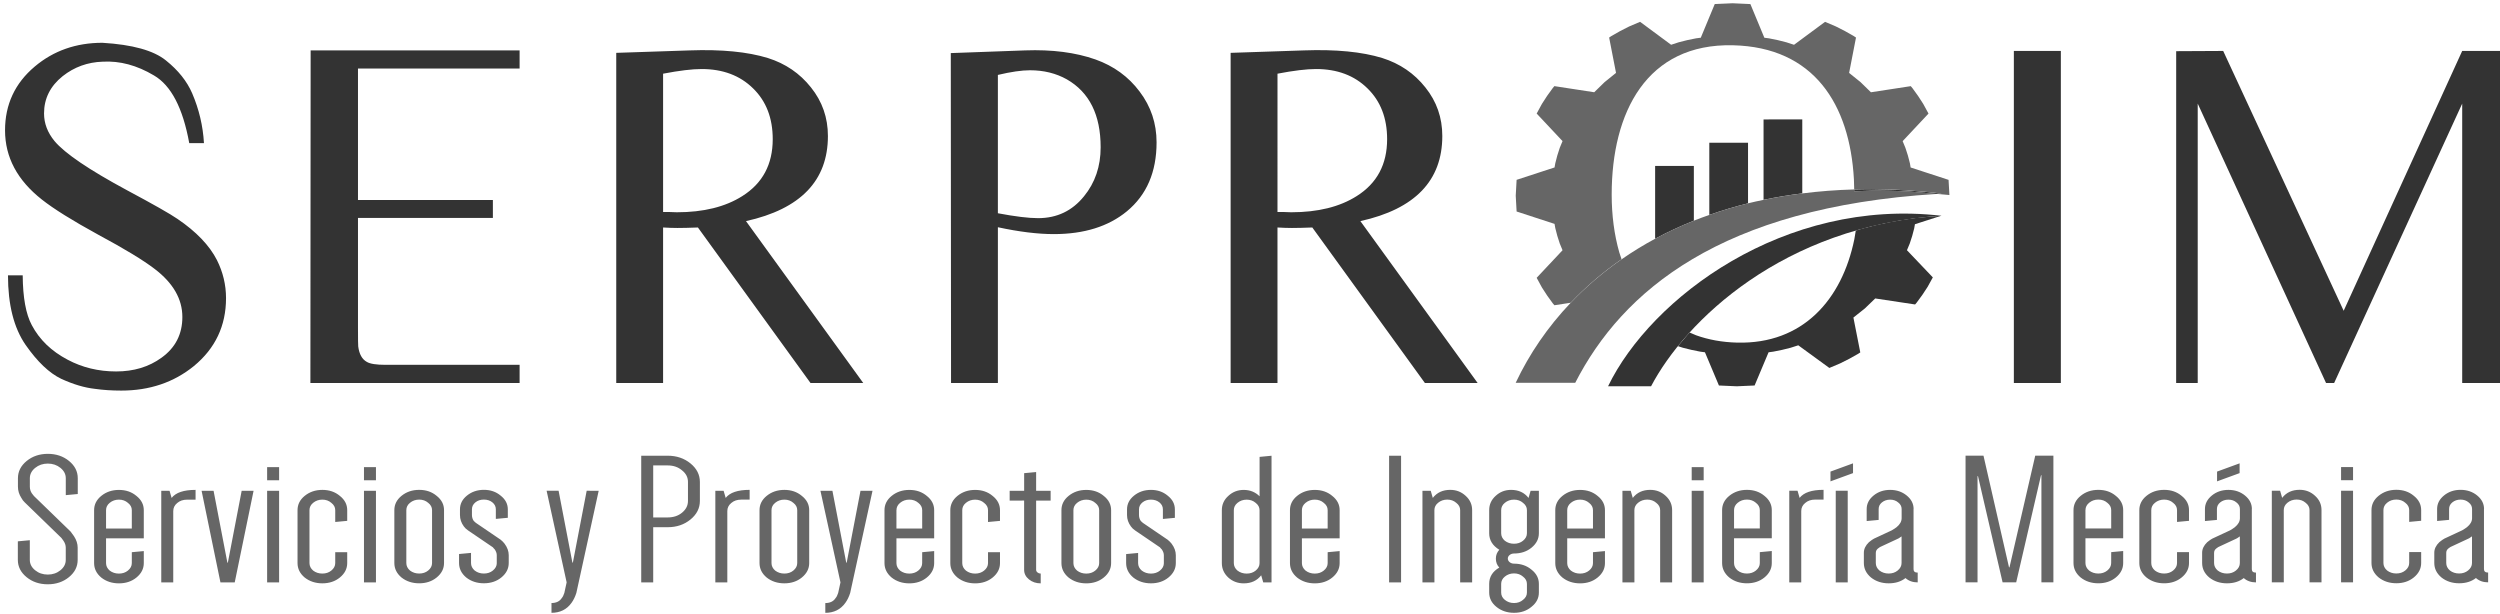 <?xml version="1.0" encoding="UTF-8" standalone="no"?>
<!-- Created with Inkscape (http://www.inkscape.org/) -->

<svg
   xml:space="preserve"
   id="svg5"
   version="1.1"
   viewBox="0 0 84.554 20.782"
   height="20.782mm"
   width="84.554mm"
   sodipodi:docname="LogoEscalaGrises.svg"
   inkscape:version="1.3.2 (091e20e, 2023-11-25, custom)"
   xmlns:inkscape="http://www.inkscape.org/namespaces/inkscape"
   xmlns:sodipodi="http://sodipodi.sourceforge.net/DTD/sodipodi-0.dtd"
   xmlns="http://www.w3.org/2000/svg"
   xmlns:svg="http://www.w3.org/2000/svg"><sodipodi:namedview
     id="namedview1"
     pagecolor="#ffffff"
     bordercolor="#000000"
     borderopacity="0.25"
     inkscape:showpageshadow="2"
     inkscape:pageopacity="0.0"
     inkscape:pagecheckerboard="0"
     inkscape:deskcolor="#d1d1d1"
     inkscape:document-units="mm"
     inkscape:zoom="2.3697555"
     inkscape:cx="107.60604"
     inkscape:cy="-11.604573"
     inkscape:window-width="1920"
     inkscape:window-height="991"
     inkscape:window-x="-9"
     inkscape:window-y="-9"
     inkscape:window-maximized="1"
     inkscape:current-layer="svg5" /><defs
     id="defs2" /><g
     transform="matrix(0.265,0,0,0.265,-101.651,-63.65)"
     id="g27"
     class="UnoptimicedTransforms"
     style="fill:#1a1a1a;fill-opacity:0.232"><g
       id="layer5"
       transform="matrix(3.736,0,0,3.736,125.865,-245.382)"
       style="fill:#333333;fill-opacity:1"><path
         d="m 588,289 c 5.529,-11.424 22.735,-24.326 42.947,-21.984 C 610.536,268.348 597.949,280.617 593.544,289 Z"
         fill="#ffffff"
         fill-rule="evenodd"
         id="path13"
         transform="matrix(0.265,0,0,0.265,-31.902,66.582)"
         style="fill:#333333;fill-opacity:1;stroke:none;stroke-opacity:1"
         sodipodi:nodetypes="cccc" /><path
         d="m 129.23,134.051 v 2.746 c 0.428,-0.09 0.869,-0.163 1.323,-0.22 v -2.527 z"
         style="stroke:none;stroke-opacity:1;fill:#333333;fill-opacity:1"
         id="path14" /><path
         d="m 127.377,137.313 c 0.425,-0.15 0.866,-0.283 1.323,-0.396 v -2.071 h -1.323 z"
         style="stroke:none;stroke-opacity:1;fill:#333333;fill-opacity:1"
         id="path17" /><path
         d="m 125.526,135.639 v 2.488 c 0.42,-0.226 0.861,-0.432 1.323,-0.617 v -1.871 z"
         id="path1"
         style="stroke:none;stroke-opacity:1;fill:#333333;fill-opacity:1" /><path
         d="m 631,267 -3.44,1.108 -0.093,0.529 c -0.155,0.665 -0.348,1.319 -0.575,1.958 l -0.361,0.864 3.336,3.504 -0.675,1.225 c -0.431,0.694 -0.899,1.368 -1.401,2.019 l -0.211,0.246 -5.138,-0.776 -1.34,1.29 -1.474,1.172 0.887,4.496 -0.282,0.184 c -0.744,0.44 -1.514,0.849 -2.307,1.226 l -1.4,0.591 -4.005,-2.919 -0.987,0.316 c -0.731,0.199 -1.478,0.367 -2.238,0.503 l -0.605,0.081 -1.801,4.281 -2.3,0.102 -2.3,-0.102 -1.801,-4.281 -0.605,-0.081 c -0.76,-0.136 -1.507,-0.304 -2.238,-0.503 l -0.646,-0.207 1.287,-1.517 0.227,-0.239 0.824,0.352 c 1.588,0.572 3.357,0.901 5.308,0.949 8.454,0.21 13.503,-5.534 15.099,-13.32 l 0.188,-1.121 0.739,-0.231 c 2.228,-0.611 4.581,-1.088 7.058,-1.402 z"
         fill="#ffffff"
         fill-rule="evenodd"
         id="path23"
         transform="matrix(0.265,0,0,0.265,-31.902,66.582)"
         style="fill:#333333;fill-opacity:1;stroke:none;stroke-opacity:1" /></g><g
       id="layer6"
       transform="matrix(3.736,0,0,3.736,125.865,-245.382)"
       style="fill:#1a1a1a;fill-opacity:0.089;stroke:none;stroke-opacity:1"><path
         id="path18"
         style="fill-rule:evenodd;stroke:none;stroke-opacity:1;fill:#666666;fill-opacity:1"
         d="M 132.326 136.443 C 131.714 136.459 131.125 136.506 130.553 136.578 C 130.099 136.635 129.657 136.708 129.23 136.798 C 129.052 136.835 128.874 136.873 128.701 136.916 C 128.243 137.029 127.802 137.163 127.377 137.313 C 127.198 137.376 127.021 137.44 126.848 137.51 C 126.386 137.695 125.945 137.9 125.525 138.127 C 125.123 138.343 124.741 138.579 124.379 138.83 C 124.379 138.83 124.379 138.83 124.378 138.83 L 124.378 138.83 C 123.735 139.277 123.155 139.775 122.641 140.316 L 122.64 140.316 C 121.858 141.139 121.229 142.059 120.763 143.047 L 122.797 143.047 C 124.4 139.918 127.773 137.053 135.14 136.597 L 134.222 136.515 C 133.769 136.49 133.326 136.479 132.892 136.483 L 132.329 136.507 L 132.326 136.443 z M 124.393 139.002 C 124.27 139.09 124.149 139.179 124.03 139.271 C 124.149 139.179 124.27 139.09 124.393 139.002 z M 123.995 139.298 C 123.879 139.389 123.764 139.482 123.652 139.576 C 123.764 139.482 123.879 139.389 123.995 139.298 z M 123.618 139.605 C 123.501 139.704 123.387 139.804 123.275 139.907 C 123.164 140.01 123.056 140.114 122.95 140.22 C 123.056 140.114 123.164 140.01 123.275 139.907 C 123.387 139.805 123.501 139.704 123.618 139.605 z " /><path
         d="m 135.14,136.597 c 0.059,-0.004 0.115,-0.009 0.175,-0.012 -0.826,-0.098 -1.623,-0.147 -2.39,-0.152 -0.202,-0.001 -0.4,0.005 -0.598,0.01 l 0.002,0.064 0.564,-0.024 c 0.434,-0.004 0.877,0.007 1.33,0.032 z"
         style="fill-rule:evenodd;stroke:none;stroke-opacity:1;fill:#333333;fill-opacity:1"
         id="path10" /><path
         d="m 128.172,130.082 -0.609,0.027 -0.477,1.15 -0.161,0.021 c -0.201,0.036 -0.399,0.082 -0.592,0.135 l -0.261,0.085 -1.06,-0.784 -0.371,0.158 c -0.21,0.101 -0.414,0.211 -0.611,0.329 l -0.075,0.05 0.235,1.208 -0.39,0.315 -0.355,0.346 -1.361,-0.209 -0.055,0.066 c -0.133,0.175 -0.257,0.356 -0.371,0.542 l -0.179,0.329 0.884,0.941 -0.096,0.232 c -0.06,0.172 -0.111,0.347 -0.152,0.526 l -0.025,0.142 -1.296,0.423 -0.03,0.541 0.03,0.541 1.296,0.423 0.025,0.142 c 0.041,0.179 0.092,0.354 0.152,0.526 l 0.096,0.232 -0.884,0.942 0.179,0.329 c 0.114,0.187 0.238,0.367 0.371,0.542 l 0.055,0.066 0.557,-0.085 c 0.514,-0.541 1.094,-1.04 1.738,-1.486 l -0.077,-0.233 c -0.173,-0.605 -0.26,-1.272 -0.26,-1.976 0,-2.817 1.198,-5.171 4.145,-5.101 2.763,0.065 3.988,2.015 4.13,4.58 l 0.01,0.343 c 0.198,-0.005 0.395,-0.011 0.598,-0.01 0.767,0.004 1.564,0.053 2.39,0.152 -0.059,0.003 -0.116,0.008 -0.175,0.012 l 0.439,0.039 -0.029,-0.518 -1.296,-0.423 -0.024,-0.142 c -0.041,-0.179 -0.092,-0.354 -0.153,-0.526 l -0.095,-0.232 0.883,-0.941 -0.179,-0.329 c -0.114,-0.186 -0.238,-0.367 -0.371,-0.542 l -0.056,-0.066 -1.361,0.209 -0.354,-0.346 -0.391,-0.315 0.235,-1.208 -0.075,-0.05 c -0.197,-0.118 -0.401,-0.228 -0.611,-0.329 l -0.371,-0.158 -1.06,0.784 -0.261,-0.085 c -0.193,-0.053 -0.391,-0.099 -0.592,-0.135 l -0.161,-0.021 -0.477,-1.15 z"
         style="fill-rule:evenodd;stroke:none;stroke-opacity:1;fill:#666666;fill-opacity:1"
         id="path8" /></g><g
       id="layer4"
       transform="matrix(3.78,0,0,3.78,120.573,-251.65)"
       style="fill:#333333;fill-opacity:1;stroke:none;stroke-opacity:1"><path
         d="m 139.164,143.047 h -1.587 v -11.212 h 1.587 z m 3.894,-11.203 1.587,-0.008 4.068,8.773 4.002,-8.773 h 1.587 v 11.212 h -1.587 v -9.434 l -4.324,9.434 h -0.273 l -4.333,-9.434 v 9.434 h -0.728 z"
         id="text11"
         style="stroke-width:0.265;fill:#333333;fill-opacity:1;stroke:none;stroke-opacity:1"
         aria-label="IM" /><path
         d="m 29.344,-30.562 h -1.875 q -1.219,-6.719 -4.5,-8.625 -3.25,-1.938 -6.531,-1.75 -2.875,0.094 -5.094,1.844 -2.375,1.906 -2.375,4.75 0,1.906 1.344,3.531 1.969,2.344 9.219,6.25 5.031,2.688 6.438,3.656 3.594,2.438 5.031,5.25 1.156,2.312 1.156,4.844 0,5.281 -4.094,8.656 -3.844,3.125 -9.25,3.125 -1.812,0 -3.344,-0.219 -2,-0.219 -4.312,-1.281 Q 8.875,-1.625 6.625,-4.844 q -2.25,-3.25 -2.25,-8.875 H 6.25 q 0.031,4.25 1.156,6.344 1.469,2.781 4.562,4.406 2.812,1.5 6.188,1.5 3.375,0 5.781,-1.75 2.656,-1.906 2.656,-5.188 0,-3.438 -3.531,-6.125 Q 20.906,-16.188 15.906,-18.875 10.938,-21.594 8.688,-23.375 4,-27.062 4,-32.188 q 0,-4.938 3.781,-8.125 3.594,-3.031 8.625,-3.031 5.75,0.344 8.094,2.25 2.344,1.875 3.344,4.188 1.312,3.062 1.5,6.344 z M 69.562,0 H 42.906 l 0.031,-42.375 h 26.625 v 2.312 H 48.969 v 16.75 h 17.188 v 2.281 H 48.969 V -7.062 q 0,2.188 0.031,2.406 0.188,1.469 1.094,1.969 0.625,0.375 2.375,0.375 H 69.562 Z M 106.625,0 92.281,-19.812 q -1.594,0.062 -2.594,0.062 -0.844,0 -1.844,-0.062 V 0 H 81.875 v -42.062 l 9.344,-0.312 q 6.094,-0.219 9.969,0.969 3.375,1.062 5.5,3.75 2.156,2.688 2.156,6.188 0,8.531 -10.438,10.844 L 113.344,0 Z M 87.844,-21.781 q 0.281,0 0.875,0 0.594,0.031 0.875,0.031 5.094,0 8.344,-2.062 3.875,-2.438 3.875,-7.25 0,-4.031 -2.5,-6.469 Q 96.812,-40 92.75,-40 q -1.812,0 -4.906,0.594 z m 36.656,-20.25 9.469,-0.344 q 5.156,-0.188 8.969,1.156 3.5,1.25 5.625,4.094 2.156,2.844 2.156,6.469 0,5.656 -3.781,8.781 -3.531,2.906 -9.312,2.906 -3.062,0 -7.125,-0.875 V 0 h -5.969 z m 6,20.406 q 3.312,0.625 5.125,0.625 3.594,0 5.844,-2.781 2.125,-2.594 2.125,-6.25 0,-6.188 -4.312,-8.656 -2.062,-1.156 -4.688,-1.156 -1.594,0 -4.094,0.594 z M 184.906,0 170.562,-19.812 q -1.594,0.062 -2.594,0.062 -0.844,0 -1.844,-0.062 V 0 h -5.969 V -42.062 L 169.5,-42.375 q 6.094,-0.219 9.969,0.969 3.375,1.062 5.5,3.75 2.156,2.688 2.156,6.188 0,8.531 -10.438,10.844 L 191.625,0 Z M 166.125,-21.781 q 0.281,0 0.875,0 0.594,0.031 0.875,0.031 5.094,0 8.344,-2.062 3.875,-2.438 3.875,-7.25 0,-4.031 -2.5,-6.469 -2.5,-2.469 -6.562,-2.469 -1.812,0 -4.906,0.594 z"
         id="text9"
         transform="matrix(0.265,0,0,0.265,68.691,143.047)"
         aria-label="SERPR"
         style="fill:#333333;fill-opacity:1;stroke:none;stroke-opacity:1" /></g></g><g
     id="layer2"
     transform="translate(-370.484,-146.831)"
     style="fill:#666666;fill-opacity:1;stroke:none;stroke-opacity:1"><path
       d="m 336.55,182.752 -1.118,-1.329 q -0.063,-0.07 -0.105,-0.169 -0.105,-0.197 -0.105,-0.422 v -0.316 q 0,-0.38 0.267,-0.647 0.267,-0.267 0.647,-0.267 0.38,0 0.647,0.267 0.267,0.267 0.267,0.647 v 0.591 l -0.366,0.042 v -0.633 q 0,-0.225 -0.162,-0.387 -0.162,-0.162 -0.387,-0.162 -0.225,0 -0.387,0.162 -0.162,0.162 -0.162,0.387 v 0.316 q 0,0.141 0.063,0.253 l 0.063,0.098 1.118,1.329 0.105,0.176 q 0.112,0.211 0.112,0.429 v 0.457 q 0,0.38 -0.267,0.647 -0.267,0.267 -0.647,0.267 -0.38,0 -0.647,-0.267 -0.267,-0.267 -0.267,-0.647 V 182.879 l 0.366,-0.042 v 0.738 q 0,0.225 0.162,0.387 0.162,0.162 0.387,0.162 0.225,0 0.387,-0.162 0.162,-0.162 0.162,-0.387 v -0.457 q 0,-0.134 -0.07,-0.26 z m 2.151,0.534 0.366,-0.042 v 0.45 q 0,0.316 -0.225,0.541 -0.218,0.218 -0.534,0.218 -0.316,0 -0.541,-0.218 -0.218,-0.225 -0.218,-0.541 v -1.982 q 0,-0.316 0.218,-0.534 0.225,-0.225 0.541,-0.225 0.316,0 0.534,0.225 0.225,0.218 0.225,0.534 v 1.054 h -1.153 v 0.928 q 0,0.162 0.112,0.281 0.12,0.112 0.281,0.112 0.162,0 0.274,-0.112 0.12,-0.119 0.12,-0.281 z m -0.787,-1.575 v 0.689 h 0.787 v -0.689 q 0,-0.162 -0.12,-0.274 -0.112,-0.12 -0.274,-0.12 -0.162,0 -0.281,0.12 -0.112,0.112 -0.112,0.274 z m 2.735,-0.759 v 0.366 h -0.26 q -0.183,0 -0.302,0.127 -0.12,0.12 -0.12,0.302 v 2.671 h -0.366 v -3.431 h 0.253 l 0.063,0.267 q 0.19,-0.302 0.731,-0.302 z m 1.772,0.035 -0.576,3.431 h -0.436 l -0.576,-3.431 h 0.366 l 0.422,2.692 h 0.014 l 0.422,-2.692 z m 0.78,0 v 3.431 h -0.366 v -3.431 z m -0.366,-0.394 v -0.492 h 0.366 v 0.492 z m 2.081,2.692 h 0.366 v 0.408 q 0,0.316 -0.225,0.541 -0.218,0.218 -0.534,0.218 -0.316,0 -0.541,-0.218 -0.218,-0.225 -0.218,-0.541 v -1.982 q 0,-0.316 0.218,-0.534 0.225,-0.225 0.541,-0.225 0.316,0 0.534,0.225 0.225,0.218 0.225,0.534 v 0.401 l -0.366,0.042 v -0.443 q 0,-0.162 -0.12,-0.274 -0.112,-0.12 -0.274,-0.12 -0.162,0 -0.281,0.12 -0.112,0.112 -0.112,0.274 v 1.982 q 0,0.162 0.112,0.281 0.119,0.112 0.281,0.112 0.162,0 0.274,-0.112 0.12,-0.119 0.12,-0.281 z m 1.244,-2.299 v 3.431 h -0.366 v -3.431 z m -0.366,-0.394 v -0.492 h 0.366 v 0.492 z m 0.928,3.1 v -1.982 q 0,-0.316 0.218,-0.534 0.225,-0.225 0.541,-0.225 0.316,0 0.534,0.225 0.225,0.218 0.225,0.534 v 1.982 q 0,0.316 -0.225,0.541 -0.218,0.218 -0.534,0.218 -0.316,0 -0.541,-0.218 -0.218,-0.225 -0.218,-0.541 z m 0.366,-1.982 v 1.982 q 0,0.162 0.112,0.281 0.12,0.112 0.281,0.112 0.162,0 0.274,-0.112 0.119,-0.119 0.119,-0.281 v -1.982 q 0,-0.162 -0.119,-0.274 -0.112,-0.12 -0.274,-0.12 -0.162,0 -0.281,0.12 -0.112,0.112 -0.112,0.274 z m 2.763,1.982 v -0.295 q 0,-0.105 -0.063,-0.218 -0.007,-0.007 -0.028,-0.035 -0.014,-0.028 -0.028,-0.042 l -0.759,-0.633 q -0.077,-0.063 -0.127,-0.148 -0.119,-0.197 -0.119,-0.429 v -0.211 q 0,-0.302 0.211,-0.513 0.218,-0.218 0.52,-0.218 0.302,0 0.513,0.218 0.218,0.211 0.218,0.513 v 0.316 l -0.366,0.042 v -0.359 q 0,-0.155 -0.105,-0.26 -0.105,-0.105 -0.26,-0.105 -0.155,0 -0.26,0.105 -0.105,0.105 -0.105,0.26 v 0.211 q 0,0.127 0.056,0.225 l 0.063,0.07 0.759,0.633 q 0.07,0.07 0.119,0.148 0.127,0.211 0.127,0.429 v 0.295 q 0,0.316 -0.225,0.541 -0.218,0.218 -0.534,0.218 -0.316,0 -0.541,-0.218 -0.218,-0.225 -0.218,-0.541 v -0.337 l 0.366,-0.042 v 0.38 q 0,0.162 0.112,0.281 0.119,0.112 0.281,0.112 0.162,0 0.274,-0.112 0.12,-0.119 0.12,-0.281 z m 3.114,-2.706 -0.682,3.824 q -0.056,0.218 -0.148,0.373 -0.218,0.373 -0.612,0.373 v -0.366 q 0.218,0 0.316,-0.19 0.042,-0.056 0.077,-0.19 l 0.07,-0.394 -0.612,-3.431 h 0.366 l 0.422,2.692 h 0.014 l 0.422,-2.692 z m 1.666,0.998 h 0.443 q 0.26,0 0.436,-0.176 0.183,-0.183 0.183,-0.443 v -0.71 q 0,-0.26 -0.183,-0.436 -0.176,-0.183 -0.436,-0.183 h -0.443 z m 0.443,0.366 h -0.443 v 2.067 h -0.366 v -4.745 h 0.808 q 0.408,0 0.696,0.288 0.288,0.288 0.288,0.696 v 0.71 q 0,0.408 -0.288,0.696 -0.288,0.288 -0.696,0.288 z m 2.503,-1.399 v 0.366 h -0.26 q -0.183,0 -0.302,0.127 -0.12,0.12 -0.12,0.302 v 2.671 h -0.366 v -3.431 h 0.253 l 0.063,0.267 q 0.19,-0.302 0.731,-0.302 z m 0.302,2.742 v -1.982 q 0,-0.316 0.218,-0.534 0.225,-0.225 0.541,-0.225 0.316,0 0.534,0.225 0.225,0.218 0.225,0.534 v 1.982 q 0,0.316 -0.225,0.541 -0.218,0.218 -0.534,0.218 -0.316,0 -0.541,-0.218 -0.218,-0.225 -0.218,-0.541 z m 0.366,-1.982 v 1.982 q 0,0.162 0.112,0.281 0.12,0.112 0.281,0.112 0.162,0 0.274,-0.112 0.119,-0.119 0.119,-0.281 v -1.982 q 0,-0.162 -0.119,-0.274 -0.112,-0.12 -0.274,-0.12 -0.162,0 -0.281,0.12 -0.112,0.112 -0.112,0.274 z m 3.086,-0.724 -0.682,3.824 q -0.056,0.218 -0.148,0.373 -0.218,0.373 -0.612,0.373 v -0.366 q 0.218,0 0.316,-0.19 0.042,-0.056 0.077,-0.19 l 0.07,-0.394 -0.612,-3.431 h 0.366 l 0.422,2.692 h 0.014 l 0.422,-2.692 z m 1.518,2.299 0.366,-0.042 v 0.45 q 0,0.316 -0.225,0.541 -0.218,0.218 -0.534,0.218 -0.316,0 -0.541,-0.218 -0.218,-0.225 -0.218,-0.541 v -1.982 q 0,-0.316 0.218,-0.534 0.225,-0.225 0.541,-0.225 0.316,0 0.534,0.225 0.225,0.218 0.225,0.534 v 1.054 h -1.153 v 0.928 q 0,0.162 0.112,0.281 0.12,0.112 0.281,0.112 0.162,0 0.274,-0.112 0.119,-0.119 0.119,-0.281 z m -0.787,-1.575 v 0.689 h 0.787 v -0.689 q 0,-0.162 -0.119,-0.274 -0.112,-0.12 -0.274,-0.12 -0.162,0 -0.281,0.12 -0.112,0.112 -0.112,0.274 z m 2.798,1.575 h 0.366 v 0.408 q 0,0.316 -0.225,0.541 -0.218,0.218 -0.534,0.218 -0.316,0 -0.541,-0.218 -0.218,-0.225 -0.218,-0.541 v -1.982 q 0,-0.316 0.218,-0.534 0.225,-0.225 0.541,-0.225 0.316,0 0.534,0.225 0.225,0.218 0.225,0.534 v 0.401 l -0.366,0.042 v -0.443 q 0,-0.162 -0.12,-0.274 -0.112,-0.12 -0.274,-0.12 -0.162,0 -0.281,0.12 -0.112,0.112 -0.112,0.274 v 1.982 q 0,0.162 0.112,0.281 0.12,0.112 0.281,0.112 0.162,0 0.274,-0.112 0.12,-0.119 0.12,-0.281 z m 0.661,-1.933 v -0.366 h 0.443 v -0.661 l 0.366,-0.042 v 0.703 h 0.443 v 0.366 h -0.443 v 2.594 q 0,0.056 0.042,0.098 0.042,0.042 0.098,0.042 v 0.366 q -0.211,0 -0.359,-0.148 -0.148,-0.148 -0.148,-0.359 v -2.594 z m 1.582,2.341 v -1.982 q 0,-0.316 0.218,-0.534 0.225,-0.225 0.541,-0.225 0.316,0 0.534,0.225 0.225,0.218 0.225,0.534 v 1.982 q 0,0.316 -0.225,0.541 -0.218,0.218 -0.534,0.218 -0.316,0 -0.541,-0.218 -0.218,-0.225 -0.218,-0.541 z m 0.366,-1.982 v 1.982 q 0,0.162 0.112,0.281 0.119,0.112 0.281,0.112 0.162,0 0.274,-0.112 0.12,-0.119 0.12,-0.281 v -1.982 q 0,-0.162 -0.12,-0.274 -0.112,-0.12 -0.274,-0.12 -0.162,0 -0.281,0.12 -0.112,0.112 -0.112,0.274 z m 2.763,1.982 v -0.295 q 0,-0.105 -0.063,-0.218 -0.007,-0.007 -0.028,-0.035 -0.014,-0.028 -0.028,-0.042 l -0.759,-0.633 q -0.077,-0.063 -0.127,-0.148 -0.12,-0.197 -0.12,-0.429 v -0.211 q 0,-0.302 0.211,-0.513 0.218,-0.218 0.52,-0.218 0.302,0 0.513,0.218 0.218,0.211 0.218,0.513 v 0.316 l -0.366,0.042 v -0.359 q 0,-0.155 -0.105,-0.26 -0.105,-0.105 -0.26,-0.105 -0.155,0 -0.26,0.105 -0.105,0.105 -0.105,0.26 v 0.211 q 0,0.127 0.056,0.225 l 0.063,0.07 0.759,0.633 q 0.07,0.07 0.12,0.148 0.127,0.211 0.127,0.429 v 0.295 q 0,0.316 -0.225,0.541 -0.218,0.218 -0.534,0.218 -0.316,0 -0.541,-0.218 -0.218,-0.225 -0.218,-0.541 v -0.337 l 0.366,-0.042 v 0.38 q 0,0.162 0.112,0.281 0.12,0.112 0.281,0.112 0.162,0 0.274,-0.112 0.12,-0.119 0.12,-0.281 z m 3.29,-4.021 v 4.745 h -0.253 l -0.063,-0.267 q -0.19,0.302 -0.534,0.302 -0.274,0 -0.471,-0.218 -0.197,-0.225 -0.197,-0.541 v -1.982 q 0,-0.316 0.197,-0.534 0.197,-0.225 0.471,-0.225 0.288,0 0.485,0.239 v -1.476 z m -0.366,4.021 v -1.982 q 0,-0.162 -0.119,-0.274 -0.112,-0.12 -0.274,-0.12 -0.162,0 -0.281,0.12 -0.112,0.112 -0.112,0.274 v 1.982 q 0,0.162 0.112,0.281 0.12,0.112 0.281,0.112 0.162,0 0.274,-0.112 0.119,-0.119 0.119,-0.281 z m 2.081,-0.408 0.366,-0.042 v 0.45 q 0,0.316 -0.225,0.541 -0.218,0.218 -0.534,0.218 -0.316,0 -0.541,-0.218 -0.218,-0.225 -0.218,-0.541 v -1.982 q 0,-0.316 0.218,-0.534 0.225,-0.225 0.541,-0.225 0.316,0 0.534,0.225 0.225,0.218 0.225,0.534 v 1.054 h -1.153 v 0.928 q 0,0.162 0.112,0.281 0.12,0.112 0.281,0.112 0.162,0 0.274,-0.112 0.12,-0.119 0.12,-0.281 z m -0.787,-1.575 v 0.689 h 0.787 v -0.689 q 0,-0.162 -0.12,-0.274 -0.112,-0.12 -0.274,-0.12 -0.162,0 -0.281,0.12 -0.112,0.112 -0.112,0.274 z m 3.03,2.706 h -0.366 v -4.745 h 0.366 z m 1.019,0 h -0.366 v -3.431 h 0.253 l 0.063,0.267 q 0.19,-0.302 0.534,-0.302 0.274,0 0.471,0.225 0.197,0.218 0.197,0.534 v 2.706 h -0.366 v -2.706 q 0,-0.162 -0.12,-0.274 -0.112,-0.12 -0.274,-0.12 -0.162,0 -0.281,0.12 -0.112,0.112 -0.112,0.274 z m 1.673,0.38 v -0.323 q 0,-0.394 0.309,-0.612 -0.105,-0.134 -0.105,-0.337 0,-0.19 0.105,-0.33 -0.309,-0.232 -0.309,-0.619 v -0.865 q 0,-0.316 0.197,-0.534 0.197,-0.225 0.471,-0.225 0.344,0 0.534,0.302 l 0.063,-0.267 h 0.253 v 1.589 q 0,0.316 -0.225,0.541 -0.218,0.218 -0.534,0.218 -0.077,0 -0.134,0.056 -0.056,0.056 -0.056,0.134 0,0.077 0.056,0.134 0.056,0.056 0.134,0.056 0.316,0 0.534,0.225 0.225,0.218 0.225,0.534 v 0.323 q 0,0.316 -0.225,0.534 -0.218,0.225 -0.534,0.225 -0.316,0 -0.541,-0.225 -0.218,-0.218 -0.218,-0.534 z m 1.153,-2.221 v -0.865 q 0,-0.162 -0.12,-0.274 -0.112,-0.12 -0.274,-0.12 -0.162,0 -0.281,0.12 -0.112,0.112 -0.112,0.274 v 0.865 q 0,0.162 0.112,0.281 0.119,0.112 0.281,0.112 0.162,0 0.274,-0.112 0.12,-0.119 0.12,-0.281 z m -0.787,1.898 v 0.323 q 0,0.162 0.112,0.274 0.119,0.119 0.281,0.119 0.162,0 0.274,-0.119 0.12,-0.112 0.12,-0.274 v -0.323 q 0,-0.162 -0.12,-0.274 -0.112,-0.12 -0.274,-0.12 -0.162,0 -0.281,0.12 -0.112,0.112 -0.112,0.274 z m 2.805,-1.188 0.366,-0.042 v 0.45 q 0,0.316 -0.225,0.541 -0.218,0.218 -0.534,0.218 -0.316,0 -0.541,-0.218 -0.218,-0.225 -0.218,-0.541 v -1.982 q 0,-0.316 0.218,-0.534 0.225,-0.225 0.541,-0.225 0.316,0 0.534,0.225 0.225,0.218 0.225,0.534 v 1.054 h -1.153 v 0.928 q 0,0.162 0.112,0.281 0.12,0.112 0.281,0.112 0.162,0 0.274,-0.112 0.12,-0.119 0.12,-0.281 z m -0.787,-1.575 v 0.689 h 0.787 v -0.689 q 0,-0.162 -0.12,-0.274 -0.112,-0.12 -0.274,-0.12 -0.162,0 -0.281,0.12 -0.112,0.112 -0.112,0.274 z m 2.053,2.706 h -0.366 v -3.431 h 0.253 l 0.063,0.267 q 0.19,-0.302 0.534,-0.302 0.274,0 0.471,0.225 0.197,0.218 0.197,0.534 v 2.706 h -0.366 v -2.706 q 0,-0.162 -0.12,-0.274 -0.112,-0.12 -0.274,-0.12 -0.162,0 -0.281,0.12 -0.112,0.112 -0.112,0.274 z m 2.116,-3.431 v 3.431 h -0.366 v -3.431 z m -0.366,-0.394 v -0.492 h 0.366 v 0.492 z m 2.081,2.692 0.366,-0.042 v 0.45 q 0,0.316 -0.225,0.541 -0.218,0.218 -0.534,0.218 -0.316,0 -0.541,-0.218 -0.218,-0.225 -0.218,-0.541 v -1.982 q 0,-0.316 0.218,-0.534 0.225,-0.225 0.541,-0.225 0.316,0 0.534,0.225 0.225,0.218 0.225,0.534 v 1.054 h -1.153 v 0.928 q 0,0.162 0.112,0.281 0.119,0.112 0.281,0.112 0.162,0 0.274,-0.112 0.12,-0.119 0.12,-0.281 z m -0.787,-1.575 v 0.689 h 0.787 v -0.689 q 0,-0.162 -0.12,-0.274 -0.112,-0.12 -0.274,-0.12 -0.162,0 -0.281,0.12 -0.112,0.112 -0.112,0.274 z m 2.735,-0.759 v 0.366 h -0.26 q -0.183,0 -0.302,0.127 -0.12,0.12 -0.12,0.302 v 2.671 h -0.366 v -3.431 h 0.253 l 0.063,0.267 q 0.19,-0.302 0.731,-0.302 z m 0.738,0.035 v 3.431 h -0.366 v -3.431 z m 0.162,-0.661 -0.689,0.309 v -0.366 l 0.689,-0.309 z m 0.696,2.981 v 0.387 q 0,0.162 0.112,0.281 0.12,0.112 0.281,0.112 0.162,0 0.274,-0.112 0.12,-0.119 0.12,-0.281 v -0.998 q -0.028,0.028 -0.084,0.07 l -0.035,0.021 -0.541,0.309 -0.063,0.056 q -0.063,0.063 -0.063,0.155 z m 1.153,-1.638 v 2.257 q 0,0.127 0.127,0.127 v 0.366 q -0.225,0 -0.373,-0.162 -0.204,0.197 -0.513,0.197 -0.316,0 -0.541,-0.218 -0.218,-0.225 -0.218,-0.541 v -0.387 q 0,-0.211 0.155,-0.394 0.098,-0.098 0.155,-0.134 l 0.541,-0.309 q 0.098,-0.07 0.148,-0.119 0.155,-0.155 0.155,-0.337 v -0.344 q 0,-0.148 -0.105,-0.246 -0.098,-0.105 -0.246,-0.105 -0.148,0 -0.253,0.105 -0.098,0.098 -0.098,0.246 v 0.408 l -0.366,0.042 v -0.45 q 0,-0.295 0.211,-0.506 0.211,-0.211 0.506,-0.211 0.295,0 0.506,0.211 0.211,0.211 0.211,0.506 z m 3.895,-1.265 -0.759,4.014 h -0.415 l -0.752,-3.979 h -0.014 v 3.979 h -0.366 v -4.745 h 0.548 l 0.78,4.183 h 0.014 l 0.787,-4.183 h 0.555 v 4.745 h -0.366 v -4.014 z m 2.144,2.882 0.366,-0.042 v 0.45 q 0,0.316 -0.225,0.541 -0.218,0.218 -0.534,0.218 -0.316,0 -0.541,-0.218 -0.218,-0.225 -0.218,-0.541 v -1.982 q 0,-0.316 0.218,-0.534 0.225,-0.225 0.541,-0.225 0.316,0 0.534,0.225 0.225,0.218 0.225,0.534 v 1.054 h -1.153 v 0.928 q 0,0.162 0.112,0.281 0.12,0.112 0.281,0.112 0.162,0 0.274,-0.112 0.119,-0.119 0.119,-0.281 z m -0.787,-1.575 v 0.689 h 0.787 v -0.689 q 0,-0.162 -0.119,-0.274 -0.112,-0.12 -0.274,-0.12 -0.162,0 -0.281,0.12 -0.112,0.112 -0.112,0.274 z m 2.798,1.575 h 0.366 v 0.408 q 0,0.316 -0.225,0.541 -0.218,0.218 -0.534,0.218 -0.316,0 -0.541,-0.218 -0.218,-0.225 -0.218,-0.541 v -1.982 q 0,-0.316 0.218,-0.534 0.225,-0.225 0.541,-0.225 0.316,0 0.534,0.225 0.225,0.218 0.225,0.534 v 0.401 l -0.366,0.042 v -0.443 q 0,-0.162 -0.12,-0.274 -0.112,-0.12 -0.274,-0.12 -0.162,0 -0.281,0.12 -0.112,0.112 -0.112,0.274 v 1.982 q 0,0.162 0.112,0.281 0.119,0.112 0.281,0.112 0.162,0 0.274,-0.112 0.12,-0.119 0.12,-0.281 z m 1.132,0.021 v 0.387 q 0,0.162 0.112,0.281 0.119,0.112 0.281,0.112 0.162,0 0.274,-0.112 0.12,-0.119 0.12,-0.281 v -0.998 q -0.028,0.028 -0.084,0.07 l -0.035,0.021 -0.541,0.309 -0.063,0.056 q -0.063,0.063 -0.063,0.155 z m 1.153,-1.638 v 2.257 q 0,0.127 0.127,0.127 v 0.366 q -0.225,0 -0.373,-0.162 -0.204,0.197 -0.513,0.197 -0.316,0 -0.541,-0.218 -0.218,-0.225 -0.218,-0.541 v -0.387 q 0,-0.211 0.155,-0.394 0.098,-0.098 0.155,-0.134 l 0.541,-0.309 q 0.098,-0.07 0.148,-0.119 0.155,-0.155 0.155,-0.337 v -0.344 q 0,-0.148 -0.105,-0.246 -0.098,-0.105 -0.246,-0.105 -0.148,0 -0.253,0.105 -0.098,0.098 -0.098,0.246 v 0.408 l -0.366,0.042 v -0.45 q 0,-0.295 0.211,-0.506 0.211,-0.211 0.506,-0.211 0.295,0 0.506,0.211 0.211,0.211 0.211,0.506 z m -0.373,-1.343 -0.689,0.309 v -0.366 l 0.689,-0.309 z m 1.35,4.091 h -0.366 v -3.431 h 0.253 l 0.063,0.267 q 0.19,-0.302 0.534,-0.302 0.274,0 0.471,0.225 0.197,0.218 0.197,0.534 v 2.706 h -0.366 v -2.706 q 0,-0.162 -0.12,-0.274 -0.112,-0.12 -0.274,-0.12 -0.162,0 -0.281,0.12 -0.112,0.112 -0.112,0.274 z m 2.116,-3.431 v 3.431 h -0.366 v -3.431 z m -0.366,-0.394 v -0.492 h 0.366 v 0.492 z m 2.081,2.692 h 0.366 v 0.408 q 0,0.316 -0.225,0.541 -0.218,0.218 -0.534,0.218 -0.316,0 -0.541,-0.218 -0.218,-0.225 -0.218,-0.541 v -1.982 q 0,-0.316 0.218,-0.534 0.225,-0.225 0.541,-0.225 0.316,0 0.534,0.225 0.225,0.218 0.225,0.534 v 0.401 l -0.366,0.042 v -0.443 q 0,-0.162 -0.12,-0.274 -0.112,-0.12 -0.274,-0.12 -0.162,0 -0.281,0.12 -0.112,0.112 -0.112,0.274 v 1.982 q 0,0.162 0.112,0.281 0.12,0.112 0.281,0.112 0.162,0 0.274,-0.112 0.12,-0.119 0.12,-0.281 z m 1.132,0.021 v 0.387 q 0,0.162 0.112,0.281 0.119,0.112 0.281,0.112 0.162,0 0.274,-0.112 0.12,-0.119 0.12,-0.281 v -0.998 q -0.028,0.028 -0.084,0.07 l -0.035,0.021 -0.541,0.309 -0.063,0.056 q -0.063,0.063 -0.063,0.155 z m 1.153,-1.638 v 2.257 q 0,0.127 0.127,0.127 v 0.366 q -0.225,0 -0.373,-0.162 -0.204,0.197 -0.513,0.197 -0.316,0 -0.541,-0.218 -0.218,-0.225 -0.218,-0.541 v -0.387 q 0,-0.211 0.155,-0.394 0.098,-0.098 0.155,-0.134 l 0.541,-0.309 q 0.098,-0.07 0.148,-0.119 0.155,-0.155 0.155,-0.337 v -0.344 q 0,-0.148 -0.105,-0.246 -0.098,-0.105 -0.246,-0.105 -0.148,0 -0.253,0.105 -0.098,0.098 -0.098,0.246 v 0.408 l -0.366,0.042 v -0.45 q 0,-0.295 0.211,-0.506 0.211,-0.211 0.506,-0.211 0.295,0 0.506,0.211 0.211,0.211 0.211,0.506 z"
       id="text149"
       style="fill:#666666;stroke-width:0.293;fill-opacity:1;stroke:none;stroke-opacity:1"
       transform="scale(1.107,0.903)"
       aria-label="Servicios y Proyectos de Ingeniería Mecánica" /></g><g
     id="layer3"
     style="display:none"
     transform="translate(-370.484,-146.831)"><path
       style="fill:#ca1825;fill-opacity:1;stroke:#888888;stroke-width:0.08;stroke-dasharray:0.32, 0.32;stroke-dashoffset:0;stroke-opacity:1"
       d="m 368.28,148.165 h 91.245"
       id="path65910"
       class="UnoptimicedTransforms" /><path
       style="fill:#ca1825;fill-opacity:1;stroke:#888888;stroke-width:0.08;stroke-dasharray:0.32, 0.32;stroke-dashoffset:0;stroke-opacity:1"
       d="m 368.28,146.84 h 91.245"
       id="path65996" /><path
       style="fill:#ca1825;fill-opacity:1;stroke:#888888;stroke-width:0.08;stroke-dasharray:0.32, 0.32;stroke-dashoffset:0;stroke-opacity:1"
       d="m 368.28,159.9 h 91.245"
       id="path65998" /><path
       style="fill:#ca1825;fill-opacity:1;stroke:#888888;stroke-width:0.08;stroke-dasharray:0.32, 0.32;stroke-dashoffset:0;stroke-opacity:1"
       d="m 368.28,166.64 h 91.245"
       id="path66000" /><path
       style="fill:#ca1825;fill-opacity:1;stroke:#888888;stroke-width:0.08;stroke-dasharray:0.32, 0.32;stroke-dashoffset:0;stroke-opacity:1"
       d="m 368.28,162.253 h 91.245"
       id="path66002" /><path
       style="fill:#ca1825;fill-opacity:1;stroke:#888888;stroke-width:0.08;stroke-dasharray:0.32, 0.32;stroke-dashoffset:0;stroke-opacity:1"
       d="m 368.28,148.165 h 91.245"
       id="path70268"
       class="UnoptimicedTransforms"
       transform="translate(0,0.265)" /><path
       style="fill:#ca1825;fill-opacity:1;stroke:#888888;stroke-width:0.08;stroke-dasharray:0.32, 0.32;stroke-dashoffset:0;stroke-opacity:1"
       d="m 368.28,159.65 h 91.245"
       id="path70270" /><path
       style="fill:#ca1825;fill-opacity:1;stroke:#888888;stroke-width:0.08;stroke-dasharray:0.32, 0.32;stroke-dashoffset:0;stroke-opacity:1"
       d="m 368.28,163.511 h 91.245"
       id="path70272" /><path
       style="fill:#ca1825;fill-opacity:1;stroke:#888888;stroke-width:0.08;stroke-dasharray:0.32, 0.32;stroke-dashoffset:0;stroke-opacity:1"
       d="m 368.28,167.54 h 91.245"
       id="path70274" /></g><g
     id="layer7"
     style="display:none"
     transform="translate(-370.484,-146.831)"><rect
       style="fill:none;fill-opacity:1;stroke:#666666;stroke-width:0.078;stroke-dasharray:none;stroke-dashoffset:0;stroke-opacity:1"
       id="rect124921"
       width="84.649"
       height="20.717"
       x="370.436"
       y="146.834" /><rect
       style="fill:none;fill-opacity:1;stroke:#666666;stroke-width:0.09;stroke-dasharray:none;stroke-dashoffset:0;stroke-opacity:1"
       id="rect126281"
       width="89.994"
       height="26.036"
       x="367.73"
       y="144.174" /><path
       style="fill:none;fill-opacity:1;stroke:#666666;stroke-width:0.08;stroke-dasharray:none;stroke-dashoffset:0;stroke-opacity:1"
       d="m 455.081,170.227 -0.012,-2.713 2.654,-0.012"
       id="path126343" /></g></svg>
